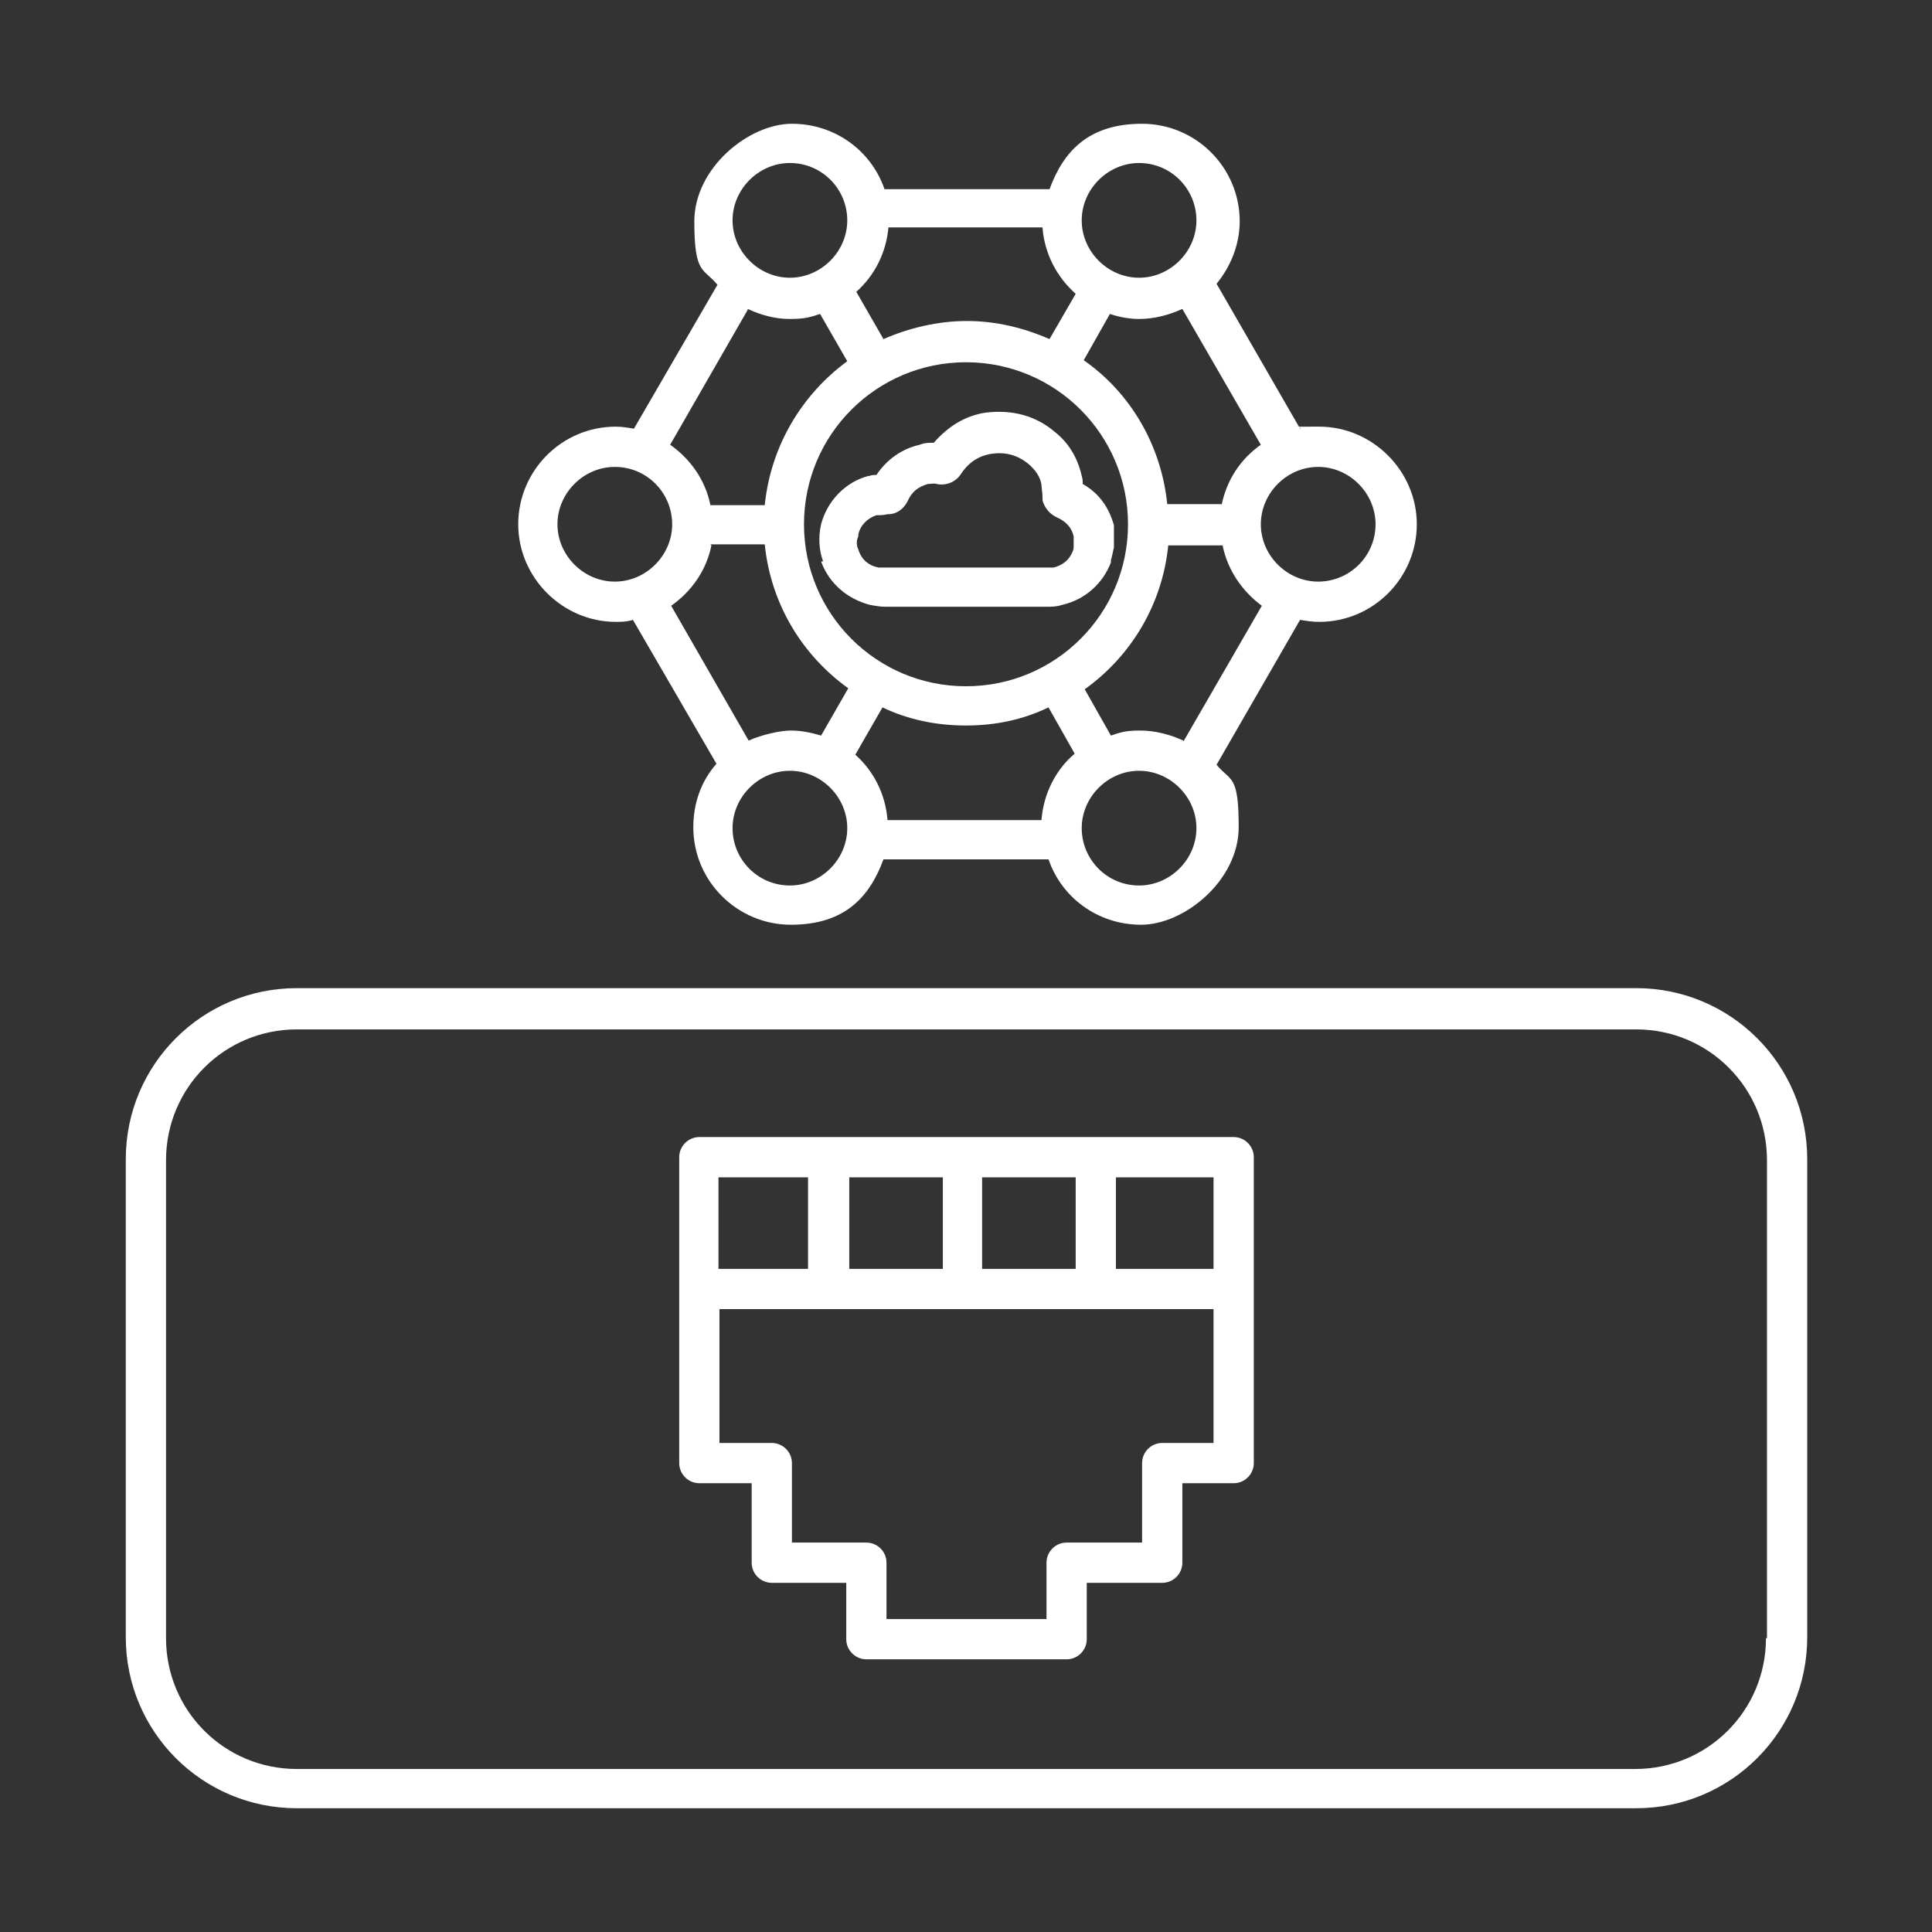 <?xml version="1.0" encoding="UTF-8"?>
<svg id="Security_Networking" data-name="Security Networking" xmlns="http://www.w3.org/2000/svg" version="1.1" viewBox="0 0 192 192">
  <rect x="0" y="0" width="192" height="192" fill="#333333" stroke="none"/>
  <defs>
    <style>
      .cls-1 {
        fill: #fff;
        stroke-width: 0px;
      }
    </style>
  </defs>
  <path class="cls-1" d="M61.1,61.8c.6,0,1.2,0,1.8-.2l8.3,14.3c-1.5,1.7-2.3,3.9-2.3,6.3,0,5.4,4.4,9.7,9.7,9.7s7.8-2.7,9.2-6.5h16.4c1.3,3.8,4.9,6.5,9.2,6.5s9.7-4.4,9.7-9.7-.8-4.5-2.2-6.2l8.3-14.4c.6.1,1.2.2,1.9.2,5.4,0,9.7-4.4,9.7-9.7s-4.4-9.7-9.7-9.7-1.3,0-1.9.2l-8.3-14.4c1.4-1.7,2.3-3.9,2.3-6.2,0-5.4-4.4-9.7-9.7-9.7s-7.8,2.7-9.2,6.5h-16.4c-1.3-3.8-4.9-6.5-9.2-6.5s-9.7,4.4-9.7,9.7.9,4.6,2.3,6.3l-8.3,14.3c-.6-.1-1.2-.2-1.8-.2-5.4,0-9.7,4.4-9.7,9.7s4.4,9.7,9.7,9.7ZM70.6,54.1h5.4c.6,5.9,3.7,11,8.3,14.3l-2.7,4.7c-1-.3-2-.5-3-.5s-2.9.4-4.2,1l-7.7-13.4c2-1.4,3.5-3.5,4-6ZM96,36c8.9,0,16.1,7.2,16.1,16.1s-7.2,16.1-16.1,16.1-16.1-7.2-16.1-16.1,7.2-16.1,16.1-16.1ZM78.5,88c-3.2,0-5.7-2.6-5.7-5.7s2.6-5.7,5.7-5.7,5.7,2.6,5.7,5.7-2.6,5.7-5.7,5.7ZM103.6,81.5h-15.4c-.2-2.6-1.4-4.9-3.2-6.5l2.7-4.7c2.5,1.2,5.3,1.8,8.3,1.8s5.7-.6,8.2-1.8l2.6,4.6c-1.9,1.6-3.1,4-3.3,6.6ZM113.2,88c-3.2,0-5.7-2.6-5.7-5.7s2.6-5.7,5.7-5.7,5.7,2.6,5.7,5.7-2.6,5.7-5.7,5.7ZM117.6,73.6c-1.3-.6-2.8-1-4.3-1s-2,.2-2.9.5l-2.6-4.6c4.6-3.3,7.7-8.4,8.3-14.3h5.4c.5,2.5,2,4.6,3.9,6l-7.8,13.5ZM136.7,52.1c0,3.2-2.6,5.7-5.7,5.7s-5.7-2.6-5.7-5.7,2.6-5.7,5.7-5.7,5.7,2.6,5.7,5.7ZM121.4,50.1h-5.4c-.6-5.9-3.7-11.1-8.3-14.3l2.6-4.6c.9.3,1.9.5,2.9.5,1.5,0,3-.4,4.3-1l7.8,13.5c-2,1.4-3.4,3.5-3.9,6ZM113.2,16.2c3.2,0,5.7,2.6,5.7,5.7s-2.6,5.7-5.7,5.7-5.7-2.6-5.7-5.7,2.6-5.7,5.7-5.7ZM88.2,22.6h15.4c.2,2.6,1.4,4.9,3.3,6.6l-2.6,4.5c-2.5-1.1-5.3-1.8-8.2-1.8s-5.8.7-8.3,1.8l-2.7-4.7c1.8-1.6,3-3.9,3.2-6.5ZM78.5,16.2c3.2,0,5.7,2.6,5.7,5.7s-2.6,5.7-5.7,5.7-5.7-2.6-5.7-5.7,2.6-5.7,5.7-5.7ZM74.3,30.7c1.3.6,2.7,1,4.2,1s2.1-.2,3-.5l2.7,4.7c-4.5,3.3-7.6,8.4-8.2,14.3h-5.4c-.5-2.5-2-4.6-4-6l7.7-13.4ZM61.1,46.4c3.2,0,5.7,2.6,5.7,5.7s-2.6,5.7-5.7,5.7-5.7-2.6-5.7-5.7,2.6-5.7,5.7-5.7Z"/>
  <path class="cls-1" d="M81.6,55.8c.8,2.2,2.6,3.7,4.8,4.3.5.1,1.1.2,1.6.2h15.9c.6,0,1.1,0,1.7-.2,2.2-.5,4-2.1,4.8-4.2,0,0,0-.1,0-.2.1-.4.2-.8.3-1.3,0,0,0-.2,0-.3v-.9c0-.2,0-.4,0-.5,0,0,0-.1,0-.2v-.2c0,0,0-.1,0-.1-.5-1.8-1.5-3.2-3.1-4.1,0-.3,0-.5-.1-.8-.4-1.8-1.3-3.3-2.7-4.4-1.9-1.6-4.2-2.2-6.8-1.9-2.1.3-3.8,1.4-5.2,3-.5,0-.9,0-1.4.2-1.8.4-3.3,1.5-4.3,3-.2,0-.5,0-.7.1,0,0,0,0-.1,0-2.3.6-4.1,2.5-4.7,4.8-.3,1.3-.2,2.6.2,3.7ZM85.3,53.1c.2-.9.9-1.6,1.8-1.9.4,0,.7,0,1.1-.1h.1c.8,0,1.5-.5,1.9-1.3,0,0,0,0,0,0,.4-.9,1-1.4,2-1.7.3,0,.6-.1.9,0,.9.2,1.9-.2,2.4-1,.8-1.2,1.8-1.8,3-2,1.4-.2,2.6.1,3.7,1,.7.6,1.2,1.3,1.3,2.1,0,.3.1.7.1,1.1s0,.5.1.7c.3.8.9,1.2,1.3,1.4.9.4,1.5,1,1.7,1.9h0c0,.1,0,.2,0,.3v.6c0,.2,0,.4-.1.6-.3.8-1,1.4-1.9,1.6-.3,0-.5,0-.8,0h-15.9c-.3,0-.5,0-.7,0-1-.2-1.7-.8-2-1.8-.2-.4-.2-.9,0-1.3Z"/>
  <path class="cls-1" d="M162.5,98.2H29.5c-9.4,0-17,7.6-17,17v47.5c0,9.4,7.6,17,17,17h133.1c9.4,0,17-7.6,17-17v-47.5c0-9.4-7.6-17-17-17ZM175.5,162.8c0,7.2-5.8,13-13,13H29.5c-7.2,0-13-5.8-13-13v-47.5c0-7.2,5.8-13,13-13h133.1c7.2,0,13,5.8,13,13v47.5Z"/>
  <path class="cls-1" d="M122.6,113h-53.1c-1.1,0-2,.9-2,2v30.4c0,1.1.9,2,2,2h5.2v7.9c0,1.1.9,2,2,2h7.4v5.6c0,1.1.9,2,2,2h19.9c1.1,0,2-.9,2-2v-5.6h7.5c1.1,0,2-.9,2-2v-7.9h5.1c1.1,0,2-.9,2-2v-30.4c0-1.1-.9-2-2-2ZM120.6,126.1h-9.7v-9.1h9.7v9.1ZM97.6,126.1v-9.1h9.3v9.1h-9.3ZM84.4,126.1v-9.1h9.3v9.1h-9.3ZM71.4,117h8.9v9.1h-8.9v-9.1ZM120.6,143.4h-5.1c-1.1,0-2,.9-2,2v7.9h-7.5c-1.1,0-2,.9-2,2v5.6h-15.9v-5.6c0-1.1-.9-2-2-2h-7.4v-7.9c0-1.1-.9-2-2-2h-5.2v-13.3h49.1v13.3Z"/>
</svg>
